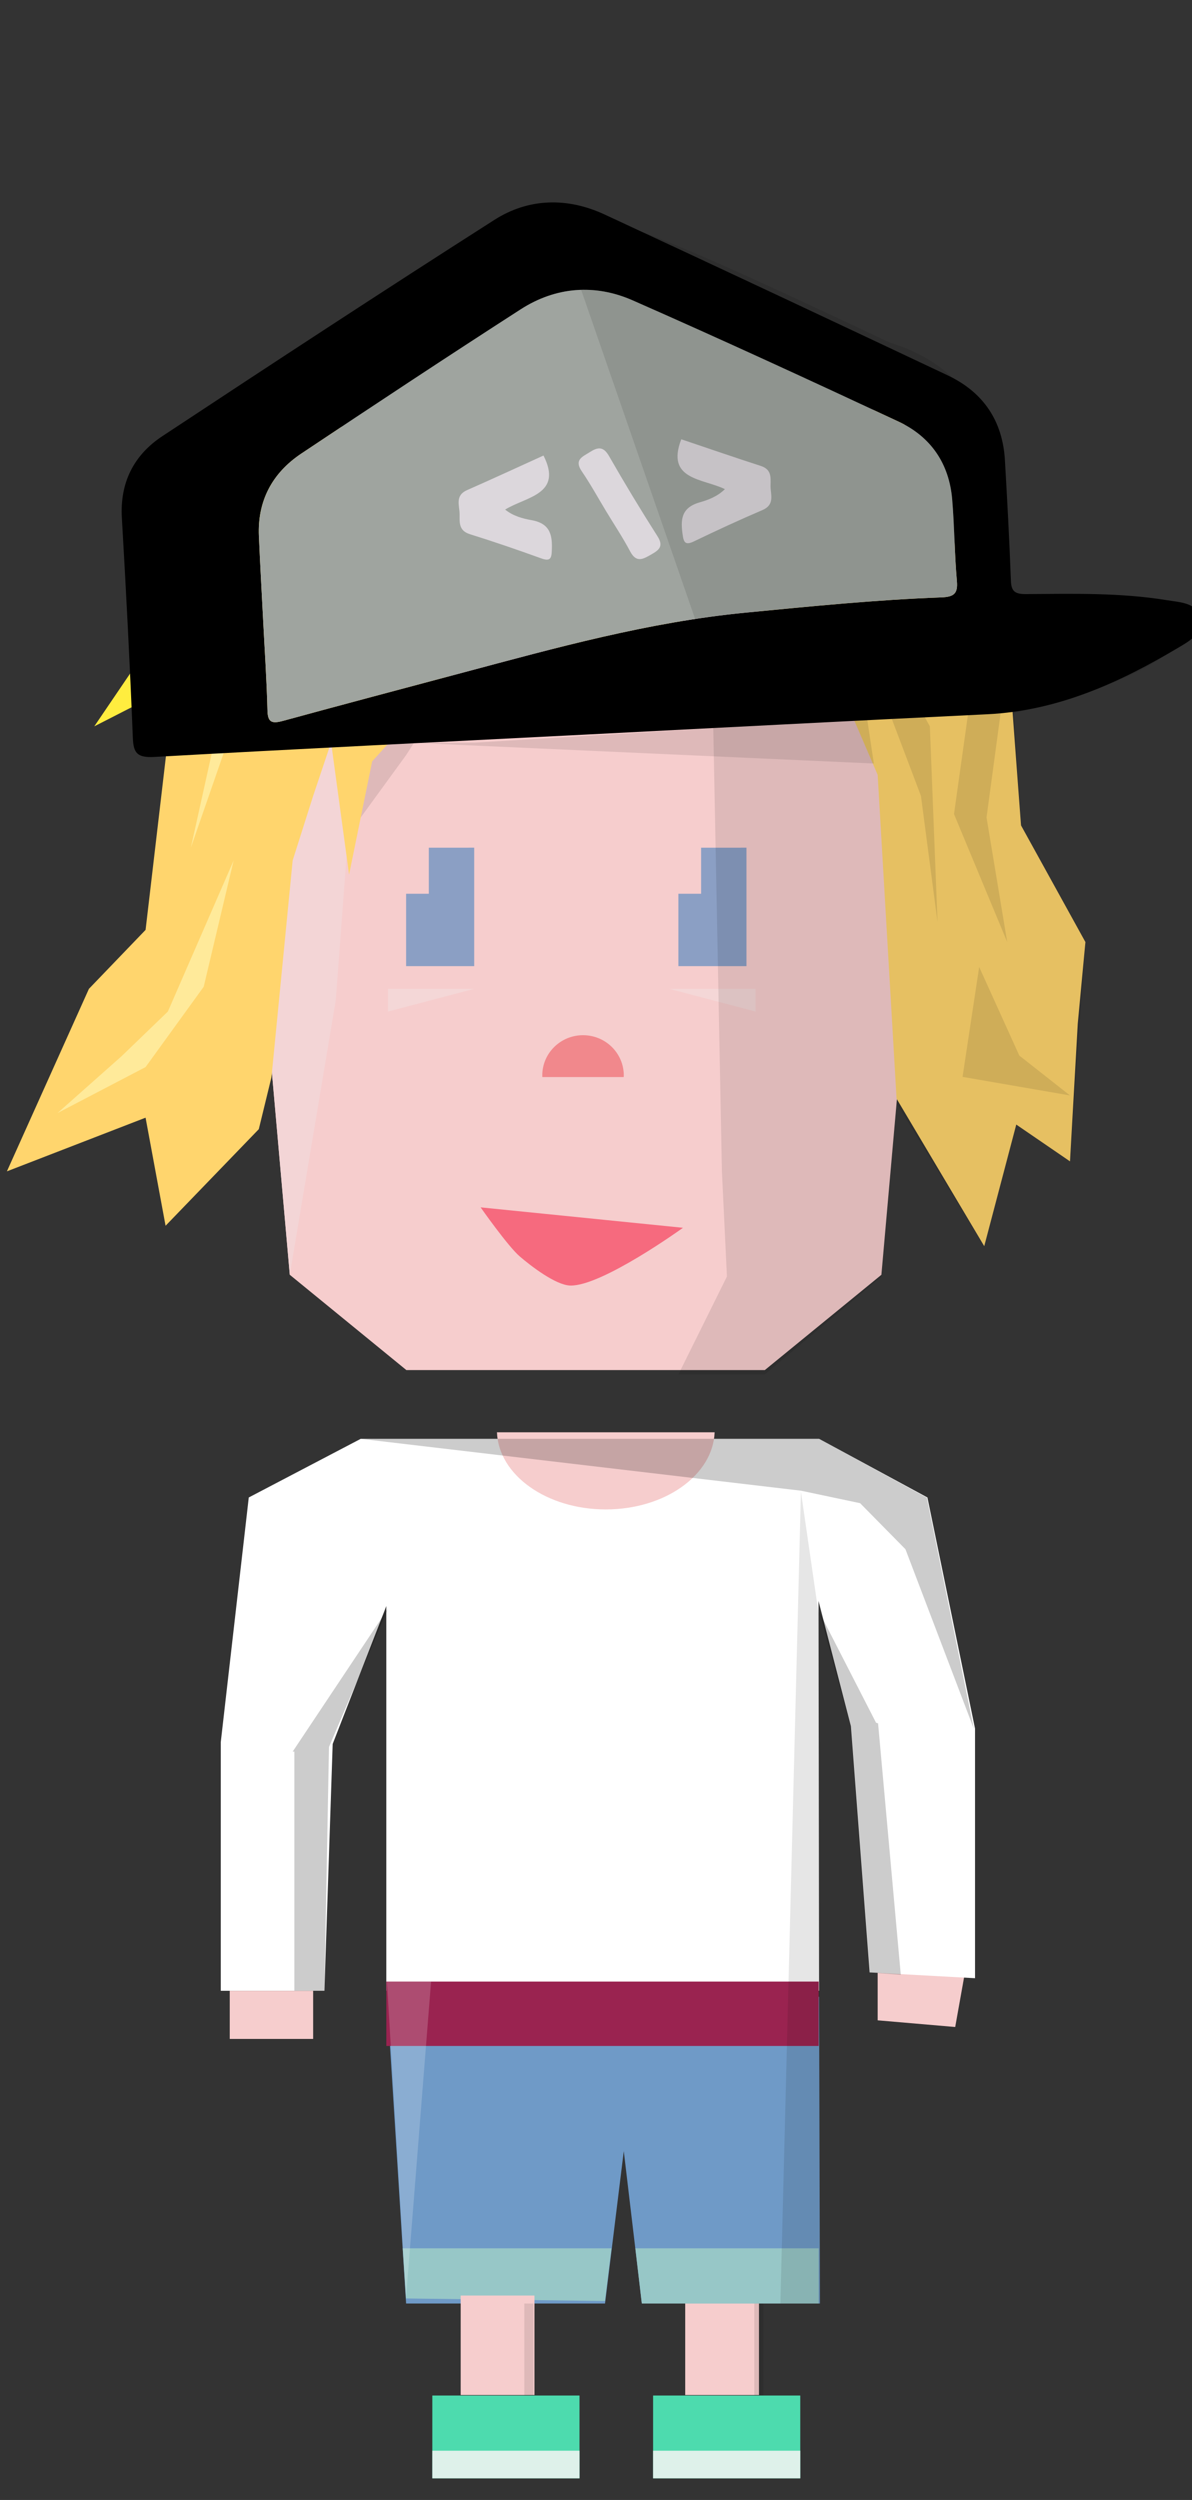 <svg xmlns="http://www.w3.org/2000/svg" xmlns:xlink="http://www.w3.org/1999/xlink" viewBox="0 0 129.587 271.765">
    <rect x="0" y="0" width="129.587" height="271.765" fill="#333333" stroke="none"/>
    <path fill="#F6CDCD" d="M95.414 214.326v5.3l8.43.725.985-5.512M74.492 249.545h8.02v10.81h-8.02zM67.34 148.94H44.18l-12.676-10.36-6.104-69.07 20.89-16.28h34.74l20.892 16.28-6.102 69.07-12.676 10.36H59.938"/>
    <path fill="#F4D7D7" d="M51.553 107.496H42.18v2.468M72.766 107.496h9.373v2.468"/>
    <path fill="#F1888C" d="M67.805 117.086c.002-.058.01-.117.01-.176 0-2.416-1.984-4.376-4.432-4.376s-4.43 1.96-4.43 4.376c0 .06.004.118.007.176h8.845z"/>
    <path fill="#FFF" d="M100.824 162.787l-11.778-6.375h-49.83l-12.17 6.375L24 189.394v27.018h11.27l.898-26.83L42 174.59v41.82h47.046l-.062-42.37L92.5 187.64l2.033 26.777 11.467.63V187.91"/><path fill="#F6CDCD" d="M54.026 155.7c.18 4.657 5.406 8.387 11.83 8.387 6.43 0 11.655-3.73 11.835-8.386H54.027z"/><path fill="#8B9FC4" d="M46.62 92.152v5.007h-2.47v7.87h7.403V92.15M76.22 92.152v5.007H73.75v7.87h7.4V92.15"/><path fill="#F3D5D6" d="M39.217 72.47l-2.712 36.26-5 29.85-3.833-43.398"/><path opacity=".2" d="M39.217 156.412l47.855 5.638 6.433 1.358 4.93 5.006 7.44 19.54-5.113-25.146-11.716-6.396M31.818 190.412H32v26h3.27l.495-26.497 6.414-15.05"/><path opacity=".2" d="M97.927 214.675L95.46 187.35l-.222-.078-6.155-12.004 3.35 12.252 2.038 26.9"/><path opacity=".19" fill="#FFF" d="M42 174.593l4.803 41.813-4.803.012"/><path fill="#6F9AC7" d="M42.05 216.84l2.1 33.572h21.624l2.04-16.57 1.963 16.57h19.36l-.09-33.344"/><path fill="#9A2350" d="M42 215.412h47v7H42z"/><path fill="#97C7C7" d="M44.14 249.86l-.36-5.448h22.693l-.7 5.73M69.777 250.412l-.703-6H89v6"/><path opacity=".19" fill="#FFF" d="M46.865 215.412l-2.725 34.44-2.077-34.44"/><path opacity=".1" d="M87.072 162.15l-2.234 88.262h4.3l-.154-75.068"/><path fill="#F6CDCD" d="M50.083 249.545h8.02v10.81h-8.02z"/><path opacity=".1" d="M57 250.412h1v10h-1zM82 250.412h1v10h-1z"/><path fill="#F6CDCD" d="M24.977 216.418h9.066v5.23h-9.066z"/><path fill="#4DDBAE" d="M47 260.412h16v9H47z"/><path fill="#DEF1EA" d="M47 266.412h16v3H47z"/><path fill="#4DDBAE" d="M71 260.412h16v9H71z"/><path fill="#DEF1EA" d="M71 266.412h16v3H71z"/>
    <g class="head-jb">
        <path fill="#FFD56D" d="M66.025 72.605l-18.09-6.14-10.067 8.66-3.825 11.4-2.225 7.01-2.303 23.555-1.38 5.66L18 133.25l-2.174-11.75L.75 127.335l8.917-19.84 6.16-6.41 3.84-32.75 8.005-19.055 25.2-7.663 14.942 7.663"/><path fill="#FFD56D" d="M63.383 49.28l17.852-8.005 16.734 4.002 6.165 14.556 5.827 15.986L111 89.73l7 12.682-.833 8.878-.843 14.96-5.842-4L107 135.47l-9.53-16.034-2.056-35.204-6.28-14.6-10.46-4.886-12.65 7.85M56.763 57.67L35.46 76.766l2.49 18.312 2.51-12.31L51.65 70.37"/><path fill="#FFEA9A" d="M65.86 48.277l.164 24.328 4.108-2.545M42.18 52.244L27.67 60.902l-6.922 31.25 6.922-19.954M25.402 93.534l-3.256 13.734-6.32 8.732-9.576 5 6.975-6.19 5.025-4.846M48.75 58.16l-11.752 8.236-5.533 8.728 8.642-6.79"/><path opacity=".1" d="M51.65 70.372L40.46 82.767l-1.243 6.098 4.933-6.78M82.14 57.67l10.36 8.726 7.62 20.13 1.804 13.724-.835-21.29-9.808-17.745M97.927 50.5l9.573 10.715 2 10.983-2.25 16.667 2.25 13.547-5.787-13.916L106 72.198l-2.287-11.757M106.45 105.116l-1.808 11.95 11.682 2.02-5.51-4.338"/><path opacity=".1" d="M71.5 70.742l7.174-5.978 10.46 4.904 2.897 6.788-9.89-5.847-4.45-2.275"/><path fill="#FFED3F" d="M34.043 49.28L17.25 61.215l-1.424 9.527-5.576 8.218 7.5-3.836 8.5-13.91"/><path fill-rule="evenodd" clip-rule="evenodd" d="M63.247 79.875c-15.484.788-30.972 1.54-46.452 2.41-1.893.105-2.29-.425-2.354-2.095-.316-7.972-.732-15.94-1.193-23.905-.217-3.747 1.24-6.777 4.39-8.862 11.983-7.917 24-15.79 36.11-23.52 3.73-2.382 7.944-2.462 11.982-.585 12.452 5.78 24.873 11.62 37.286 17.48 3.968 1.873 5.99 5.043 6.233 9.233.254 4.362.49 8.727.65 13.092.04 1.146.42 1.468 1.642 1.46 5.116-.037 10.248-.165 15.317.662 1.405.23 3.19.258 3.636 1.847.46 1.63-1.078 2.536-2.276 3.246-6.428 3.826-13.136 6.934-20.908 7.308-14.69.708-29.376 1.483-44.065 2.23zM28.605 67.383c.166 3.29.39 6.574.472 9.864.032 1.29.487 1.447 1.677 1.122 6.516-1.78 13.048-3.51 19.572-5.25 10.115-2.703 20.196-5.494 30.708-6.515 7.086-.688 14.16-1.398 21.276-1.66 1.364-.05 1.838-.383 1.72-1.75-.262-2.964-.264-5.947-.515-8.91-.32-3.81-2.247-6.78-5.85-8.46-9.586-4.477-19.194-8.91-28.884-13.174-4.104-1.81-8.363-1.48-12.17.972-8 5.15-15.934 10.4-23.843 15.678-3.23 2.154-4.785 5.208-4.622 8.98.132 3.035.306 6.07.46 9.103z"/><path fill-rule="evenodd" clip-rule="evenodd" fill="#9FA49F" d="M28.605 67.383c-.154-3.032-.328-6.067-.46-9.103-.162-3.772 1.395-6.826 4.623-8.98 7.91-5.277 15.844-10.528 23.844-15.678 3.806-2.45 8.064-2.78 12.17-.97 9.69 4.264 19.298 8.696 28.884 13.172 3.603 1.68 5.53 4.65 5.85 8.46.25 2.964.253 5.947.515 8.91.12 1.368-.354 1.7-1.72 1.75-7.114.263-14.19.973-21.275 1.66-10.512 1.022-20.593 3.813-30.708 6.515-6.524 1.74-13.057 3.47-19.572 5.25-1.19.324-1.645.168-1.677-1.123-.082-3.29-.307-6.575-.473-9.864z"/><path fill-rule="evenodd" clip-rule="evenodd" fill="#DCD7DC" d="M74.065 47.754c2.872.967 5.75 1.96 8.647 2.897 1.378.447.996 1.564 1.067 2.458.068.852.354 1.81-.89 2.34-2.517 1.075-5 2.225-7.46 3.41-.91.437-1.094.1-1.206-.665-.234-1.6-.243-2.99 1.848-3.584.937-.268 1.927-.64 2.737-1.436-2.396-1.17-6.447-.983-4.745-5.42zM59.086 49.52c-2.76 1.254-5.52 2.533-8.31 3.76-1.325.584-.83 1.658-.812 2.554.02.854-.17 1.836 1.123 2.238 2.612.813 5.2 1.705 7.768 2.634.95.344 1.098-.01 1.132-.782.07-1.615-.06-3-2.203-3.38-.957-.17-1.98-.438-2.868-1.148 2.265-1.408 6.313-1.634 4.17-5.875zM65.893 55.575c-.875-1.45-1.692-2.942-2.647-4.342-.86-1.262.087-1.58.874-2.083.858-.55 1.468-.66 2.096.438 1.683 2.94 3.437 5.845 5.26 8.704.716 1.12.14 1.517-.69 1.993-.864.492-1.603.942-2.28-.346-.793-1.495-1.736-2.915-2.613-4.365z"/><path opacity=".1" fill-rule="evenodd" clip-rule="evenodd" d="M94.27 78.14l-42.643 2.593-6.193.04L95 83"/><path fill="#F66A7E" d="M52.25 131.25s2.957 4.22 4.25 5.33c1.203 1.035 3.914 3.13 5.5 3.17 3.44.084 12.25-6.28 12.25-6.28l-22-2.22z"/><path opacity=".1" d="M60 22.334L77.416 72.62l1.067 54.723.545 11.425-5.276 10.644h9.395l12.676-10.625 1.647-18.838 9.53 15.57 3.482-13.244 5.842 3.987L118 102.418l-7-12.685-.75-12.232s18.262-3.818 19.766-10.408C127.19 63.784 109 64.764 109 64.764V58.16s2.25-16.543-12.25-20.91c-11.185-5.256-20.498-9.676-27.703-12.332C63.537 21.89 60 22.334 60 22.334z"/>
    </g>
</svg>